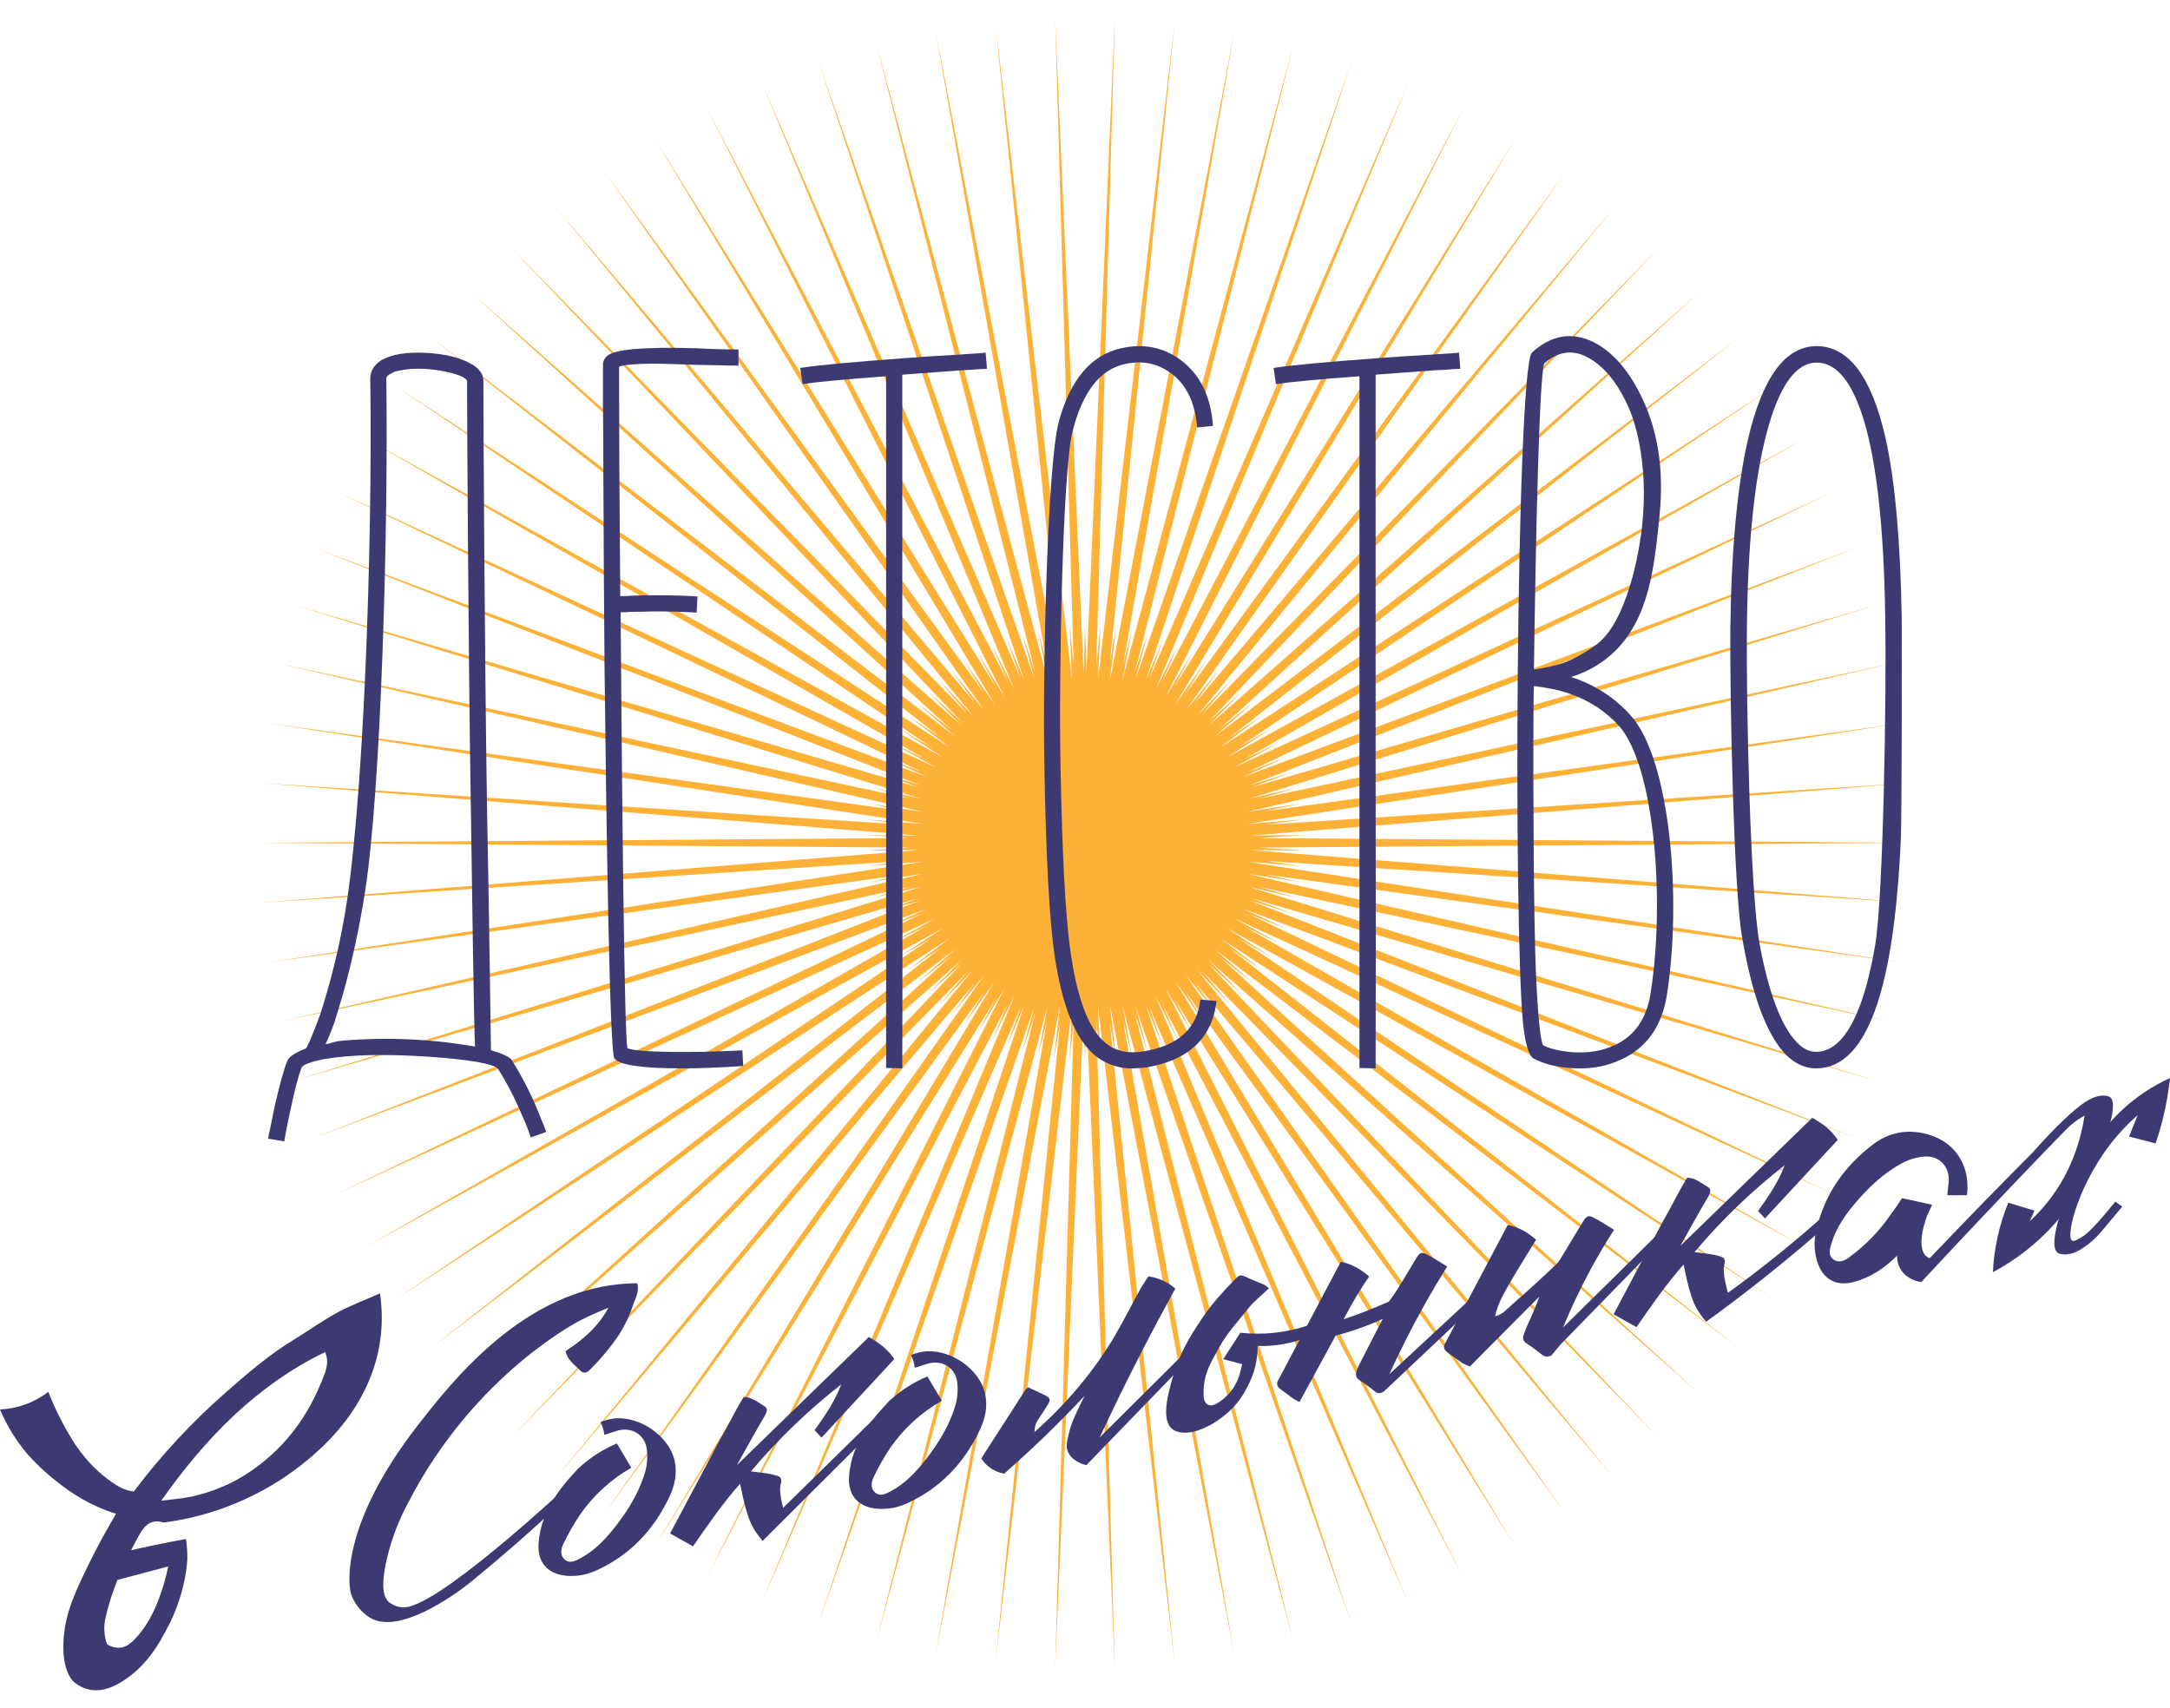 <svg width="94" height="74" viewBox="0 0 94 74" fill="none" xmlns="http://www.w3.org/2000/svg">
<path d="M82.766 36.514L37.532 36.182L82.673 39.102L37.58 35.504L82.391 41.697L37.681 34.817L81.917 44.274L37.833 34.132L81.254 46.816L38.036 33.456L80.406 49.301L38.288 32.799L79.379 51.714L38.586 32.165L78.18 54.041L38.926 31.56L76.816 56.27L39.307 30.985L75.297 58.389L39.726 30.444L73.63 60.39L40.182 29.935L71.824 62.263L40.673 29.462L69.885 64L41.198 29.025L67.824 65.594L41.756 28.625L65.649 67.035L42.347 28.263L63.37 68.317L42.967 27.944L60.998 69.431L43.613 27.669L58.547 70.368L44.28 27.442L56.033 71.124L44.961 27.264L53.473 71.691L45.648 27.138L50.886 72.069L46.331 27.064L48.292 72.257L47 27.039L45.708 72.257L47.669 27.064L43.114 72.069L48.352 27.138L40.525 71.691L49.04 27.265L37.963 71.123L49.722 27.442L35.448 70.367L50.389 27.67L32.996 69.428L51.035 27.945L30.625 68.314L51.655 28.264L28.346 67.031L52.245 28.625L26.17 65.59L52.803 29.025L24.11 63.995L53.329 29.463L22.171 62.257L53.82 29.937L20.365 60.384L54.276 30.444L18.699 58.383L54.694 30.987L17.18 56.264L55.075 31.561L15.817 54.035L55.415 32.167L14.619 51.708L55.713 32.801L13.592 49.295L55.964 33.458L12.745 46.811L56.167 34.133L12.083 44.271L56.32 34.818L11.61 41.695L56.419 35.505L11.327 39.103L56.469 36.182L11.234 36.514L56.469 36.846L11.327 33.925L56.419 37.523L11.61 31.331L56.319 38.21L12.084 28.752L56.167 38.896L12.746 26.212L55.964 39.571L13.594 23.727L55.713 40.229L14.621 21.314L55.415 40.862L15.82 18.986L55.074 41.468L17.183 16.758L54.693 42.042L18.703 14.639L54.274 42.584L20.37 12.637L53.818 43.092L22.177 10.764L53.327 43.565L24.115 9.027L52.803 44.003L26.176 7.434L52.243 44.403L28.351 5.992L51.654 44.764L30.631 4.711L51.034 45.084L33.003 3.597L50.388 45.358L35.453 2.66L49.721 45.586L37.967 1.904L49.039 45.763L40.527 1.336L48.352 45.889L43.114 0.958L47.669 45.964L45.707 0.771L47 45.988L48.292 0.771L46.331 45.964L50.886 0.958L45.648 45.889L53.476 1.336L44.96 45.763L56.037 1.905L44.279 45.585L58.552 2.661L43.611 45.358L61.003 3.599L42.965 45.083L63.375 4.714L42.345 44.763L65.654 5.995L41.755 44.402L67.83 7.438L41.196 44.002L69.891 9.033L40.672 43.565L71.829 10.77L40.181 43.091L73.635 12.644L39.725 42.583L75.302 14.644L39.306 42.041L76.82 16.764L38.925 41.466L78.183 18.992L38.584 40.861L79.382 21.32L38.287 40.227L80.408 23.733L38.036 39.57L81.256 26.217L37.833 38.894L81.918 28.756L37.681 38.209L82.391 31.331L37.58 37.523L82.673 33.925L37.532 36.846L82.766 36.514Z" fill="#FDB137"/>
<path d="M22.164 45.921C22.585 46.59 22.95 47.292 23.256 48.021C23.36 48.27 23.457 48.509 23.546 48.737C23.58 48.815 23.609 48.894 23.631 48.959L23.649 49.011V49.044L22.983 49.28V49.262L22.966 49.194C22.943 49.137 22.921 49.075 22.898 49.007C22.814 48.768 22.717 48.534 22.608 48.306C22.316 47.608 21.968 46.934 21.567 46.293C21.328 46.076 20.332 45.906 18.58 45.781C16.703 45.656 15.19 45.69 14.041 45.883C13.471 45.997 13.147 46.116 13.068 46.242C12.931 46.583 12.766 47.214 12.572 48.136C12.504 48.431 12.442 48.733 12.385 49.04C12.362 49.154 12.345 49.251 12.334 49.331L12.317 49.45L11.62 49.333V49.282C11.632 49.255 11.637 49.226 11.637 49.196L11.705 48.889C11.774 48.559 11.836 48.245 11.893 47.948C12.109 47.003 12.292 46.343 12.442 45.968C12.51 45.786 12.783 45.603 13.261 45.419C13.293 45.366 13.321 45.311 13.345 45.254C13.39 45.163 13.436 45.06 13.482 44.947C13.606 44.651 13.737 44.316 13.874 43.94C14.287 42.656 14.618 41.346 14.864 40.019C15.751 35.391 16.144 23.509 16.04 16.432C16.029 16.091 16.194 15.812 16.535 15.596C16.979 15.346 17.628 15.243 18.48 15.289C19.3 15.334 19.943 15.493 20.409 15.767C20.582 15.851 20.73 15.981 20.836 16.142C20.903 16.25 20.938 16.374 20.939 16.501C20.939 18.014 20.99 28.17 21.096 34.916C21.119 36.054 21.142 37.294 21.164 38.636C21.176 39.525 21.193 40.612 21.215 41.896C21.249 44.103 21.266 45.304 21.267 45.497C21.785 45.655 22.084 45.796 22.164 45.921ZM14.842 45.085C16.757 44.924 18.684 45.01 20.577 45.341C20.553 44.818 20.525 43.516 20.492 41.433C20.457 39.236 20.423 36.938 20.389 34.538C20.287 28.122 20.232 18.091 20.232 16.497C20.164 16.341 19.806 16.198 19.157 16.071C18.451 15.946 17.837 15.941 17.314 16.054L17.143 16.088C17.078 16.11 17.015 16.138 16.956 16.173C16.808 16.242 16.734 16.321 16.734 16.412C16.825 22.863 16.512 34.333 15.792 38.767C15.565 40.199 15.258 41.618 14.871 43.016C14.734 43.494 14.598 43.943 14.461 44.365C14.357 44.661 14.237 44.951 14.103 45.235C14.167 45.233 14.23 45.222 14.29 45.201L14.447 45.149C14.577 45.116 14.709 45.094 14.842 45.085Z" fill="#3C3973"/>
<path d="M32.195 46.184C31.17 46.252 30.283 46.286 29.532 46.286C27.826 46.286 26.853 46.144 26.614 45.86C26.409 45.598 26.267 35.925 26.187 28.894C26.164 26.209 26.147 23.376 26.136 20.396C26.136 19.406 26.13 18.433 26.119 17.477V15.822C26.117 15.748 26.131 15.675 26.161 15.607C26.19 15.539 26.234 15.479 26.29 15.43C26.586 15.134 27.883 15.02 30.181 15.088C30.796 15.122 31.398 15.14 31.99 15.14V15.84C31.728 15.84 31.427 15.834 31.085 15.823L30.144 15.806C29.778 15.795 29.454 15.783 29.172 15.772C28.796 15.761 28.466 15.755 28.182 15.755C27.442 15.766 26.987 15.812 26.816 15.891C26.816 18.417 26.833 21.728 26.868 25.824H27.124C27.249 25.812 27.359 25.806 27.448 25.806C27.755 25.795 28.045 25.789 28.318 25.789C29.093 25.789 29.724 25.806 30.212 25.841L30.179 26.541C29.689 26.506 29.058 26.489 28.285 26.489C28.011 26.5 27.727 26.506 27.431 26.506C27.328 26.506 27.22 26.512 27.106 26.523H26.884C26.942 34.317 27.041 44.631 27.175 45.416C27.425 45.508 28.068 45.561 29.103 45.573C30.048 45.585 31.066 45.562 32.158 45.505L32.195 46.184Z" fill="#3C3973"/>
<path d="M42.754 15.976C42.743 15.976 42.634 15.981 42.43 15.993C42.191 16.016 41.918 16.033 41.611 16.044C40.722 16.113 39.88 16.175 39.085 16.232V32.924C39.096 39.465 39.096 43.92 39.085 46.286L38.385 46.269V16.3C36.554 16.436 35.349 16.55 34.767 16.641L34.664 15.941C35.358 15.828 36.872 15.686 39.204 15.515C39.944 15.458 40.729 15.407 41.557 15.362C41.83 15.339 42.092 15.322 42.342 15.31C42.42 15.3 42.498 15.294 42.577 15.293C42.616 15.284 42.656 15.278 42.696 15.276L42.754 15.976Z" fill="#3C3973"/>
<path d="M63.258 15.976C63.247 15.976 63.139 15.981 62.933 15.993C62.695 16.016 62.422 16.033 62.114 16.044C61.226 16.113 60.384 16.175 59.589 16.232V32.924C59.6 39.465 59.6 43.92 59.589 46.286L58.889 46.269V16.3C57.059 16.436 55.853 16.55 55.272 16.641L55.169 15.941C55.863 15.828 57.376 15.686 59.708 15.515C60.447 15.458 61.232 15.407 62.061 15.362C62.334 15.339 62.596 15.322 62.846 15.31C62.924 15.3 63.002 15.294 63.081 15.293C63.12 15.284 63.16 15.278 63.201 15.276L63.258 15.976Z" fill="#3C3973"/>
<path d="M47.408 45.706C46.578 45 46.003 43.562 45.683 41.392C45.455 39.844 45.307 37.096 45.239 33.149C45.161 29.042 45.37 20.058 45.871 18.246C46.372 16.434 47.27 15.373 48.567 15.088C49.523 14.872 50.377 15.037 51.127 15.583C51.98 16.21 52.453 17.166 52.544 18.45L51.86 18.519C51.769 17.438 51.389 16.654 50.718 16.166C50.137 15.734 49.471 15.603 48.721 15.773C47.64 16.012 46.883 16.996 46.451 18.726C46.03 20.466 45.859 29.286 45.939 33.131C46.008 36.908 46.144 39.548 46.349 41.049C46.633 43.189 47.139 44.56 47.867 45.162C48.288 45.528 48.834 45.659 49.506 45.554C51.031 45.316 51.861 44.565 51.997 43.302L52.697 43.37C52.503 44.998 51.468 45.959 49.591 46.254L49.062 46.289C48.459 46.299 47.871 46.093 47.408 45.706Z" fill="#3C3973"/>
<path d="M67.214 46.15C66.942 46.084 66.679 45.987 66.43 45.859C66.215 45.723 66.061 45.194 65.97 44.272C65.765 42.167 65.69 35.081 65.748 29.04C65.805 22.601 66.01 15.601 66.362 15.271C67.204 14.509 68.097 14.361 69.041 14.827C69.884 15.26 70.59 16.084 71.159 17.301C72.216 19.563 71.955 21.777 71.825 22.949C71.615 24.831 71.347 27.242 69.477 28.618C69.045 28.934 68.563 29.175 68.05 29.331C69.051 29.642 69.948 30.221 70.644 31.003C72.351 32.892 72.869 38.955 72.198 43.161C71.97 44.492 71.31 45.407 70.218 45.907C69.651 46.168 69.032 46.298 68.408 46.286C68.006 46.287 67.606 46.241 67.214 46.15ZM67.351 45.467C67.603 45.526 67.86 45.566 68.119 45.587C68.802 45.632 69.411 45.529 69.945 45.279C70.809 44.881 71.327 44.136 71.498 43.044C72.135 39.073 71.68 33.199 70.134 31.449C69.569 30.83 68.859 30.361 68.069 30.083C67.764 29.968 67.449 29.882 67.127 29.828C66.9 29.782 66.673 29.749 66.445 29.725C66.434 29.986 66.428 30.362 66.428 30.851C66.405 34.128 66.439 39.878 66.53 42.073C66.609 43.904 66.712 44.973 66.838 45.281C67.001 45.363 67.173 45.425 67.351 45.467ZM66.447 29.006C66.604 28.984 66.772 28.955 66.942 28.921C67.291 28.851 67.55 28.779 67.591 28.764C68.136 28.607 68.909 28.126 69.221 27.873C70.674 26.689 71.094 23.146 71.124 22.877C71.452 19.905 70.731 18.055 70.543 17.639C70.054 16.547 69.445 15.819 68.717 15.455C68.09 15.137 67.481 15.234 66.891 15.745C66.675 16.397 66.526 23.226 66.447 29.006Z" fill="#3C3973"/>
<path d="M77.344 45.675C76.511 44.801 75.88 43.083 75.45 40.52C75.097 38.403 74.932 30.267 74.955 27.227C75 23.779 75.256 21.042 75.723 19.015C76.35 16.336 77.34 14.996 78.692 14.996C80.081 14.996 81.076 16.324 81.678 18.98C82.088 20.821 82.321 23.413 82.378 26.755C82.39 28.363 82.378 35.238 82.344 36.275C82.287 37.614 82.19 38.831 82.054 39.926C81.702 42.768 81.082 44.656 80.194 45.587C79.751 46.053 79.244 46.286 78.675 46.286C78.186 46.286 77.743 46.082 77.344 45.675ZM76.525 18.77C75.99 20.81 75.706 23.629 75.672 27.227C75.637 30.477 75.819 38.732 76.221 40.887C76.619 43.031 77.159 44.458 77.842 45.168C78.103 45.436 78.382 45.57 78.678 45.57C79.044 45.57 79.385 45.407 79.702 45.081C80.373 44.382 80.885 42.984 81.238 40.887C81.579 38.77 81.721 30.361 81.665 26.769C81.607 22.645 81.255 19.657 80.607 17.806C80.117 16.408 79.48 15.709 78.695 15.709C77.783 15.712 77.059 16.732 76.525 18.77Z" fill="#3C3973"/>
<path d="M53.811 59.102L52.988 58.885C53.25 58.479 53.475 58.13 53.729 57.738C54.735 57.849 55.753 57.736 56.709 57.405L56.883 57.823C56.263 58.111 55.592 58.276 54.908 58.309C54.76 58.316 54.617 58.315 54.479 58.309C54.479 58.659 54.432 59.008 54.338 59.345C54.338 59.345 54.09 60.233 53.475 60.914C53.307 61.099 53.12 61.266 52.919 61.414C52.582 61.679 52.199 61.88 51.789 62.005C51.562 62.067 51.076 62.146 50.781 61.91C50.267 61.498 50.616 60.309 50.821 59.606C51.108 58.628 51.496 57.969 52.097 57.076C52.489 56.496 52.96 55.978 53.45 55.474C53.713 55.201 53.713 55.202 54.072 55.368C54.298 55.472 54.534 55.554 54.76 55.656C54.835 55.7 54.905 55.753 54.968 55.812C54.647 56.126 54.304 56.384 54.05 56.713C53.632 57.253 53.154 57.745 52.821 58.36C52.569 58.825 52.282 59.268 52.187 59.797C52.143 60.026 52.127 60.26 52.14 60.493C52.163 60.85 52.4 60.985 52.705 60.807C53.155 60.55 53.495 60.139 53.662 59.649C53.719 59.496 53.75 59.335 53.811 59.102Z" fill="#3C3973"/>
<path d="M16.826 69.39C16.669 69.233 16.45 68.877 16.756 67.546C16.956 66.687 17.27 65.859 17.691 65.084C20.583 59.479 25.16 57.192 25.16 57.192C25.654 56.946 26.075 56.769 26.357 56.656C25.902 57.498 25.221 58.064 24.494 58.538C24.605 58.953 24.907 59.145 25.146 59.385C25.27 59.511 25.412 59.481 25.524 59.37C26 58.904 26.429 58.392 26.804 57.84C27.064 57.434 27.272 56.997 27.422 56.538C27.524 56.236 27.703 55.964 27.607 55.597C27.528 55.597 27.401 55.597 27.25 55.605C22.721 55.806 19.573 59.854 18.09 61.76C14.764 66.04 15.071 68.68 15.214 69.077C15.341 69.43 15.566 69.74 15.862 69.969C16.051 70.122 16.278 70.221 16.518 70.255C18.014 70.477 20.333 68.587 20.333 68.587C21.619 67.539 23.191 66.188 24.939 64.518L25.104 63.897C24.233 64.712 18.807 69.763 17.433 69.636C17.209 69.621 16.996 69.535 16.826 69.39Z" fill="#3C3973"/>
<path d="M7.384 70.266L7.401 70.229C8.096 68.754 8.114 67.525 8.114 67.525C8.118 67.241 8.099 66.957 8.056 66.676C7.585 66.759 7.104 66.852 6.614 66.955C6.001 67.084 5.409 67.22 4.839 67.363C4.866 67.425 4.886 67.49 4.898 67.557C4.991 68.083 4.531 68.535 4.439 68.623L7.288 67.863C7.21 68.239 7.109 68.609 6.987 68.973C6.661 69.943 6.281 70.542 5.873 70.979C5.662 71.204 5.455 71.367 5.18 71.387C4.986 71.395 4.795 71.34 4.636 71.23C4.504 70.859 4.483 70.458 4.575 70.076C4.85 68.852 5.36 67.73 5.956 66.635C6.213 66.165 6.458 65.783 7.077 65.955C7.115 65.96 7.154 65.959 7.191 65.949C8.53 65.765 9.829 65.36 11.034 64.75C11.994 64.267 12.885 63.658 13.683 62.939C14.734 61.997 15.575 60.899 16.077 59.586C16.509 58.456 16.641 57.232 16.459 56.035C15.825 56.314 15.197 56.549 14.616 56.863C13.96 57.22 13.35 57.662 12.711 58.051C11.647 58.699 10.712 59.505 9.78 60.326C8.307 61.616 6.972 63.055 5.796 64.62C5.346 64.567 4.998 64.332 4.665 64.081C3.559 63.248 2.956 62.168 2.468 61.162C2.293 60.8 2.169 60.495 2.093 60.299C1.789 60.532 1.451 60.718 1.09 60.848C0.74 60.974 0.372 61.047 0 61.065C0.299 61.772 0.704 62.428 1.202 63.012C1.554 63.403 1.935 63.766 2.344 64.096C3.143 64.747 4.008 65.272 5.025 65.581L4.789 65.995L4.429 66.632C4.214 67.025 4.043 67.362 3.916 67.621C3.292 68.893 2.854 69.787 2.76 70.954C2.654 72.281 3.088 72.772 3.21 72.876C3.327 72.971 3.455 73.05 3.592 73.111C4.101 73.323 4.591 73.229 5.054 72.982C5.894 72.535 6.462 71.88 6.913 71.138C7.07 70.865 7.227 70.576 7.384 70.266ZM14.086 58.578C14.276 59.042 14.105 59.416 13.97 59.755C13.37 61.283 12.454 62.57 11.109 63.562C10.237 64.213 9.229 64.658 8.161 64.864C7.813 64.931 7.455 64.955 6.984 65.015C8.925 62.268 11.129 60.015 14.084 58.574L14.086 58.578Z" fill="#3C3973"/>
<path d="M51.508 58.422L47.635 62.275C48.19 61.084 48.786 59.866 49.425 58.62C49.919 57.658 50.416 56.727 50.915 55.827C50.586 55.54 50.18 55.356 49.747 55.297C49.64 55.464 49.512 55.641 49.408 55.829C48.925 56.692 48.494 57.592 47.955 58.417C47.367 59.324 46.694 60.173 45.946 60.952C45.509 61.412 45.112 61.773 44.813 62.04C44.813 61.919 44.834 61.799 44.874 61.685C44.926 61.536 45.043 61.42 45.38 60.868C45.519 60.641 45.505 60.571 45.276 60.453C45.032 60.327 44.779 60.218 44.53 60.103L44.439 60.181L42.571 63.084L42.509 63.19C42.62 63.362 42.765 63.509 42.935 63.621C43.106 63.734 43.298 63.809 43.499 63.844C44.057 63.354 44.627 62.831 45.207 62.275C45.839 61.666 46.429 61.065 46.98 60.477C46.946 60.546 46.892 60.651 46.83 60.781C46.564 61.33 46.406 61.662 46.307 62.078C46.215 62.47 46.168 62.66 46.25 62.87C46.417 63.302 46.936 63.447 47.057 63.477L51.371 59.021L51.508 58.422Z" fill="#3C3973"/>
<path d="M71.772 53.97L72.106 53.176L67.707 57.513C68.065 56.643 68.47 55.792 68.919 54.965C69.249 54.358 69.585 53.796 69.918 53.279C69.604 53.091 69.329 52.904 69.033 52.754C68.804 52.637 68.731 52.675 68.574 52.921C68.297 53.366 68.036 53.821 67.761 54.268C67.647 54.453 67.54 54.655 67.385 54.802C66.77 55.384 66.145 55.959 65.502 56.515C65.285 56.704 65.093 56.952 64.766 57.022C64.91 56.387 65.104 56.027 66.54 53.707C66.196 53.413 65.824 53.172 65.312 53.069C64.401 54.791 63.491 56.514 62.582 58.236C62.514 58.398 62.574 58.499 62.718 58.603C62.931 58.756 63.139 58.916 63.358 59.061C63.459 59.116 63.564 59.163 63.672 59.2L66.683 56.171C66.529 56.598 66.354 57.017 66.158 57.426C66.097 57.559 66.047 57.697 66.001 57.835C65.973 57.896 65.968 57.965 65.988 58.03C66.007 58.094 66.05 58.149 66.108 58.185C66.339 58.337 66.563 58.501 66.777 58.676C66.833 58.727 66.903 58.758 66.978 58.767C67.058 58.775 67.138 58.758 67.208 58.719C67.338 58.562 67.468 58.405 67.6 58.248L71.772 53.97Z" fill="#3C3973"/>
<path d="M65.192 55.33L64.926 55.132L60.182 59.536C60.615 58.587 61.114 57.589 61.691 56.556C62.021 55.965 62.356 55.404 62.69 54.87C62.376 54.682 62.1 54.495 61.805 54.346C61.576 54.229 61.502 54.262 61.346 54.513C61.252 54.665 61.023 55.069 60.533 55.859C60.418 56.044 60.292 56.223 60.157 56.394C59.837 56.535 59.501 56.675 59.147 56.813C58.823 56.939 58.507 57.052 58.206 57.156C58.246 57.078 58.284 56.999 58.33 56.921C58.624 56.363 58.952 55.822 59.309 55.303C58.964 55.008 58.593 54.767 58.08 54.664L55.351 59.831C55.282 59.993 55.342 60.093 55.486 60.198C55.925 60.511 55.936 60.555 56.127 60.655C56.196 60.692 56.255 60.72 56.294 60.733L57.856 57.865C58.322 57.743 58.781 57.594 59.231 57.421C59.465 57.33 59.687 57.236 59.898 57.139C59.664 57.592 59.431 58.045 59.197 58.5L58.839 59.201C58.805 59.273 58.779 59.348 58.76 59.426C58.738 59.491 58.734 59.561 58.75 59.627C58.772 59.688 58.814 59.74 58.868 59.775C59.094 59.932 59.329 60.089 59.538 60.267C59.592 60.32 59.662 60.352 59.738 60.359C59.841 60.353 59.938 60.306 60.008 60.228C60.194 60.05 62.297 58.064 65.192 55.33Z" fill="#3C3973"/>
<path d="M29.216 63.252C28.971 62.232 27.768 61.374 26.665 61.447C26.457 61.466 26.253 61.514 26.059 61.591C26.043 61.599 26.028 61.608 26.013 61.618C26.107 61.783 26.162 61.966 26.174 62.155C26.204 62.151 26.235 62.145 26.264 62.137C26.415 62.091 26.563 62.036 26.714 61.99C27.347 61.8 27.93 62.131 28.018 62.786C28.061 63.123 28.034 63.466 27.94 63.792C27.689 64.64 27.234 65.389 26.695 66.087C26.265 66.645 25.791 67.158 25.161 67.499C24.939 67.619 24.684 67.766 24.455 67.558C24.227 67.35 24.313 67.06 24.431 66.826C24.632 66.416 24.859 66.021 25.111 65.641C25.693 64.797 26.457 64.095 27.348 63.588L26.721 62.536C26.103 62.797 25.536 63.165 25.046 63.623C24.804 63.885 24.556 64.153 24.334 64.441C24.291 64.496 24.255 64.552 24.212 64.608L24.102 64.765C23.673 65.397 23.378 66.093 23.329 66.882C23.278 67.696 23.725 68.192 24.537 68.268C24.994 68.306 25.453 68.221 25.866 68.022C27.301 67.36 28.32 66.278 28.991 64.862C29.231 64.353 29.351 63.815 29.216 63.252Z" fill="#3C3973"/>
<path d="M82.664 49.029C82.8 49.029 84.126 49.007 84.842 50.08C85.312 50.786 85.234 51.546 85.204 51.779L84.36 51.784C84.358 51.753 84.358 51.722 84.36 51.691C84.375 51.535 84.399 51.378 84.413 51.221C84.47 50.562 84.027 50.059 83.368 50.106C83.029 50.133 82.699 50.23 82.399 50.389C81.62 50.807 80.98 51.405 80.406 52.075C79.947 52.61 79.543 53.179 79.337 53.864C79.265 54.107 79.173 54.387 79.423 54.565C79.672 54.744 79.939 54.604 80.145 54.439C80.807 53.95 81.386 53.356 81.857 52.681C82.083 52.378 82.263 52.111 82.393 51.91L83.696 52.193C83.679 52.23 83.654 52.284 83.624 52.35C83.485 52.639 83.328 52.919 83.153 53.189C82.949 53.488 82.73 53.776 82.496 54.052C82.451 54.104 82.404 54.154 82.358 54.209L82.228 54.348C81.694 54.897 81.074 55.329 80.314 55.536C79.529 55.752 78.95 55.416 78.711 54.636C78.58 54.197 78.57 53.73 78.681 53.285C79.036 51.746 79.887 50.527 81.137 49.581C81.574 49.238 82.109 49.045 82.664 49.029Z" fill="#3C3973"/>
<path d="M42.665 60.347C42.422 59.327 41.218 58.471 40.115 58.543C39.907 58.562 39.703 58.61 39.508 58.687C39.492 58.695 39.477 58.704 39.463 58.714C39.555 58.879 39.609 59.062 39.62 59.251C39.651 59.247 39.681 59.241 39.711 59.233C39.861 59.187 40.009 59.131 40.159 59.086C40.793 58.895 41.376 59.226 41.464 59.882C41.507 60.219 41.48 60.561 41.385 60.888C41.135 61.736 40.679 62.484 40.141 63.183C39.711 63.74 39.237 64.254 38.607 64.594C38.385 64.715 38.13 64.861 37.901 64.654C37.672 64.447 37.758 64.156 37.878 63.922C38.077 63.513 38.304 63.118 38.555 62.739C39.138 61.893 39.905 61.191 40.799 60.684L40.171 59.632C39.553 59.893 38.986 60.261 38.496 60.718C38.254 60.981 38.005 61.248 37.783 61.537C37.742 61.592 37.705 61.648 37.663 61.703L37.552 61.86C37.124 62.493 36.828 63.189 36.779 63.978C36.728 64.791 37.176 65.288 37.987 65.363C38.444 65.402 38.903 65.317 39.315 65.118C40.751 64.457 41.77 63.374 42.441 61.957C42.681 61.448 42.801 60.91 42.665 60.347Z" fill="#3C3973"/>
<path d="M38.004 61.323L33.925 65.324C33.768 64.749 33.779 64.455 33.823 64.291C33.834 64.248 33.871 64.117 33.807 64.022C33.776 63.975 33.71 63.95 33.587 63.913C33.469 63.879 33.349 63.853 33.228 63.835C33.011 63.802 32.791 63.779 32.529 63.746C33.698 62.359 35.008 61.098 36.437 59.981C36.17 60.706 35.736 61.334 35.287 61.961L35.587 62.283L38.738 58.881C38.462 58.459 38.085 58.175 37.636 57.925L31.922 63.473C32.133 63.094 32.314 62.767 32.495 62.443C32.704 62.07 32.917 61.699 33.134 61.328C33.212 61.188 33.283 61.025 33.124 60.929C32.842 60.758 32.575 60.531 32.219 60.52C31.839 61.12 31.543 61.768 31.183 62.376L29.027 66.437L30.019 66.993C30.663 66.063 31.296 65.141 32.058 64.281C32.39 65.947 32.594 66.213 33.035 66.759L37.906 61.901L38.004 61.323Z" fill="#3C3973"/>
<path d="M79.685 52.047C78.346 53.292 76.939 54.462 75.473 55.554C75.264 55.711 75.056 55.863 74.851 56.009C74.649 55.289 74.648 54.959 74.694 54.792C74.71 54.748 74.717 54.702 74.714 54.655C74.711 54.609 74.699 54.564 74.678 54.522C74.646 54.475 74.58 54.451 74.458 54.415C74.341 54.38 74.221 54.354 74.1 54.336C73.882 54.303 73.663 54.28 73.401 54.248C74.569 52.86 75.879 51.598 77.308 50.483C77.037 51.208 76.603 51.84 76.156 52.464L76.456 52.786L79.607 49.384C79.331 48.962 78.954 48.678 78.505 48.428L72.79 53.976C73.001 53.597 73.183 53.27 73.363 52.946C73.572 52.573 73.785 52.201 74.002 51.831C74.081 51.691 74.151 51.528 73.992 51.432C73.71 51.261 73.443 51.034 73.087 51.022C72.707 51.623 72.411 52.272 72.052 52.879C71.332 54.233 70.615 55.587 69.898 56.941L70.89 57.496C71.535 56.566 72.168 55.645 72.929 54.785C73.261 56.452 73.466 56.717 73.906 57.263C74.276 56.995 74.648 56.721 75.021 56.44C76.687 55.185 78.225 53.905 79.649 52.627C79.658 52.434 79.67 52.24 79.685 52.047Z" fill="#3C3973"/>
<path d="M83.673 52.192C83.658 52.226 83.641 52.266 83.623 52.309C83.623 52.309 83.545 52.502 83.481 52.661C83.46 52.717 82.96 54.006 83.441 54.423C83.485 54.46 83.535 54.49 83.59 54.511C84.269 53.799 84.956 53.086 85.65 52.369C86.648 51.343 87.641 50.336 88.631 49.346L88.904 49.543C87.908 50.578 86.908 51.625 85.905 52.685C85.001 53.641 84.106 54.594 83.223 55.545C83.09 55.525 82.643 55.437 82.371 55.053C82.163 54.76 82.171 54.45 82.171 54.125C82.175 53.671 82.289 53.224 82.503 52.824L83.673 52.192Z" fill="#3C3973"/>
<path d="M91.401 47.529C91.353 47.501 91.3 47.483 91.244 47.478C91.146 47.458 90.818 47.411 90.298 47.762C89.851 48.064 89.043 48.807 88.096 49.88L88.788 49.662L88.959 49.49C89.524 48.912 89.612 48.816 89.776 48.682C89.94 48.549 90.115 48.431 90.3 48.329C90.156 49.27 89.783 50.711 88.716 52.056C88.476 52.36 88.212 52.644 87.926 52.906C87.995 52.754 88.063 52.602 88.13 52.451L86.995 52.105C86.602 53.064 86.377 54.082 86.329 55.116C87.347 54.573 88.262 53.853 89.029 52.99C89.429 52.537 89.787 52.048 90.097 51.529C91.094 49.917 91.84 47.847 91.401 47.529Z" fill="#3C3973"/>
<path d="M89.152 54.29C89.201 54.315 89.254 54.33 89.309 54.334C89.746 54.412 90.146 54.127 90.346 53.987C90.395 53.953 90.43 53.926 90.468 53.896C90.86 53.59 91.06 53.318 91.488 52.802C91.586 52.683 91.739 52.5 91.932 52.276L91.631 52.059L91.439 52.294C90.997 52.825 90.812 53.027 90.674 53.167C90.422 53.428 90.323 53.5 90.241 53.553C90.045 53.677 89.849 53.8 89.763 53.751C89.449 53.579 90.064 51.119 91.715 49.202C91.988 48.884 92.283 48.587 92.599 48.313L92.227 49.238L93.376 49.537C93.492 49.198 93.603 48.831 93.701 48.427C93.84 47.861 93.939 47.285 94 46.706C93.22 47.059 92.504 47.539 91.882 48.127C91.068 48.898 90.64 49.635 90.298 50.238C89.451 51.731 88.636 53.948 89.152 54.29Z" fill="#3C3973"/>
</svg>
